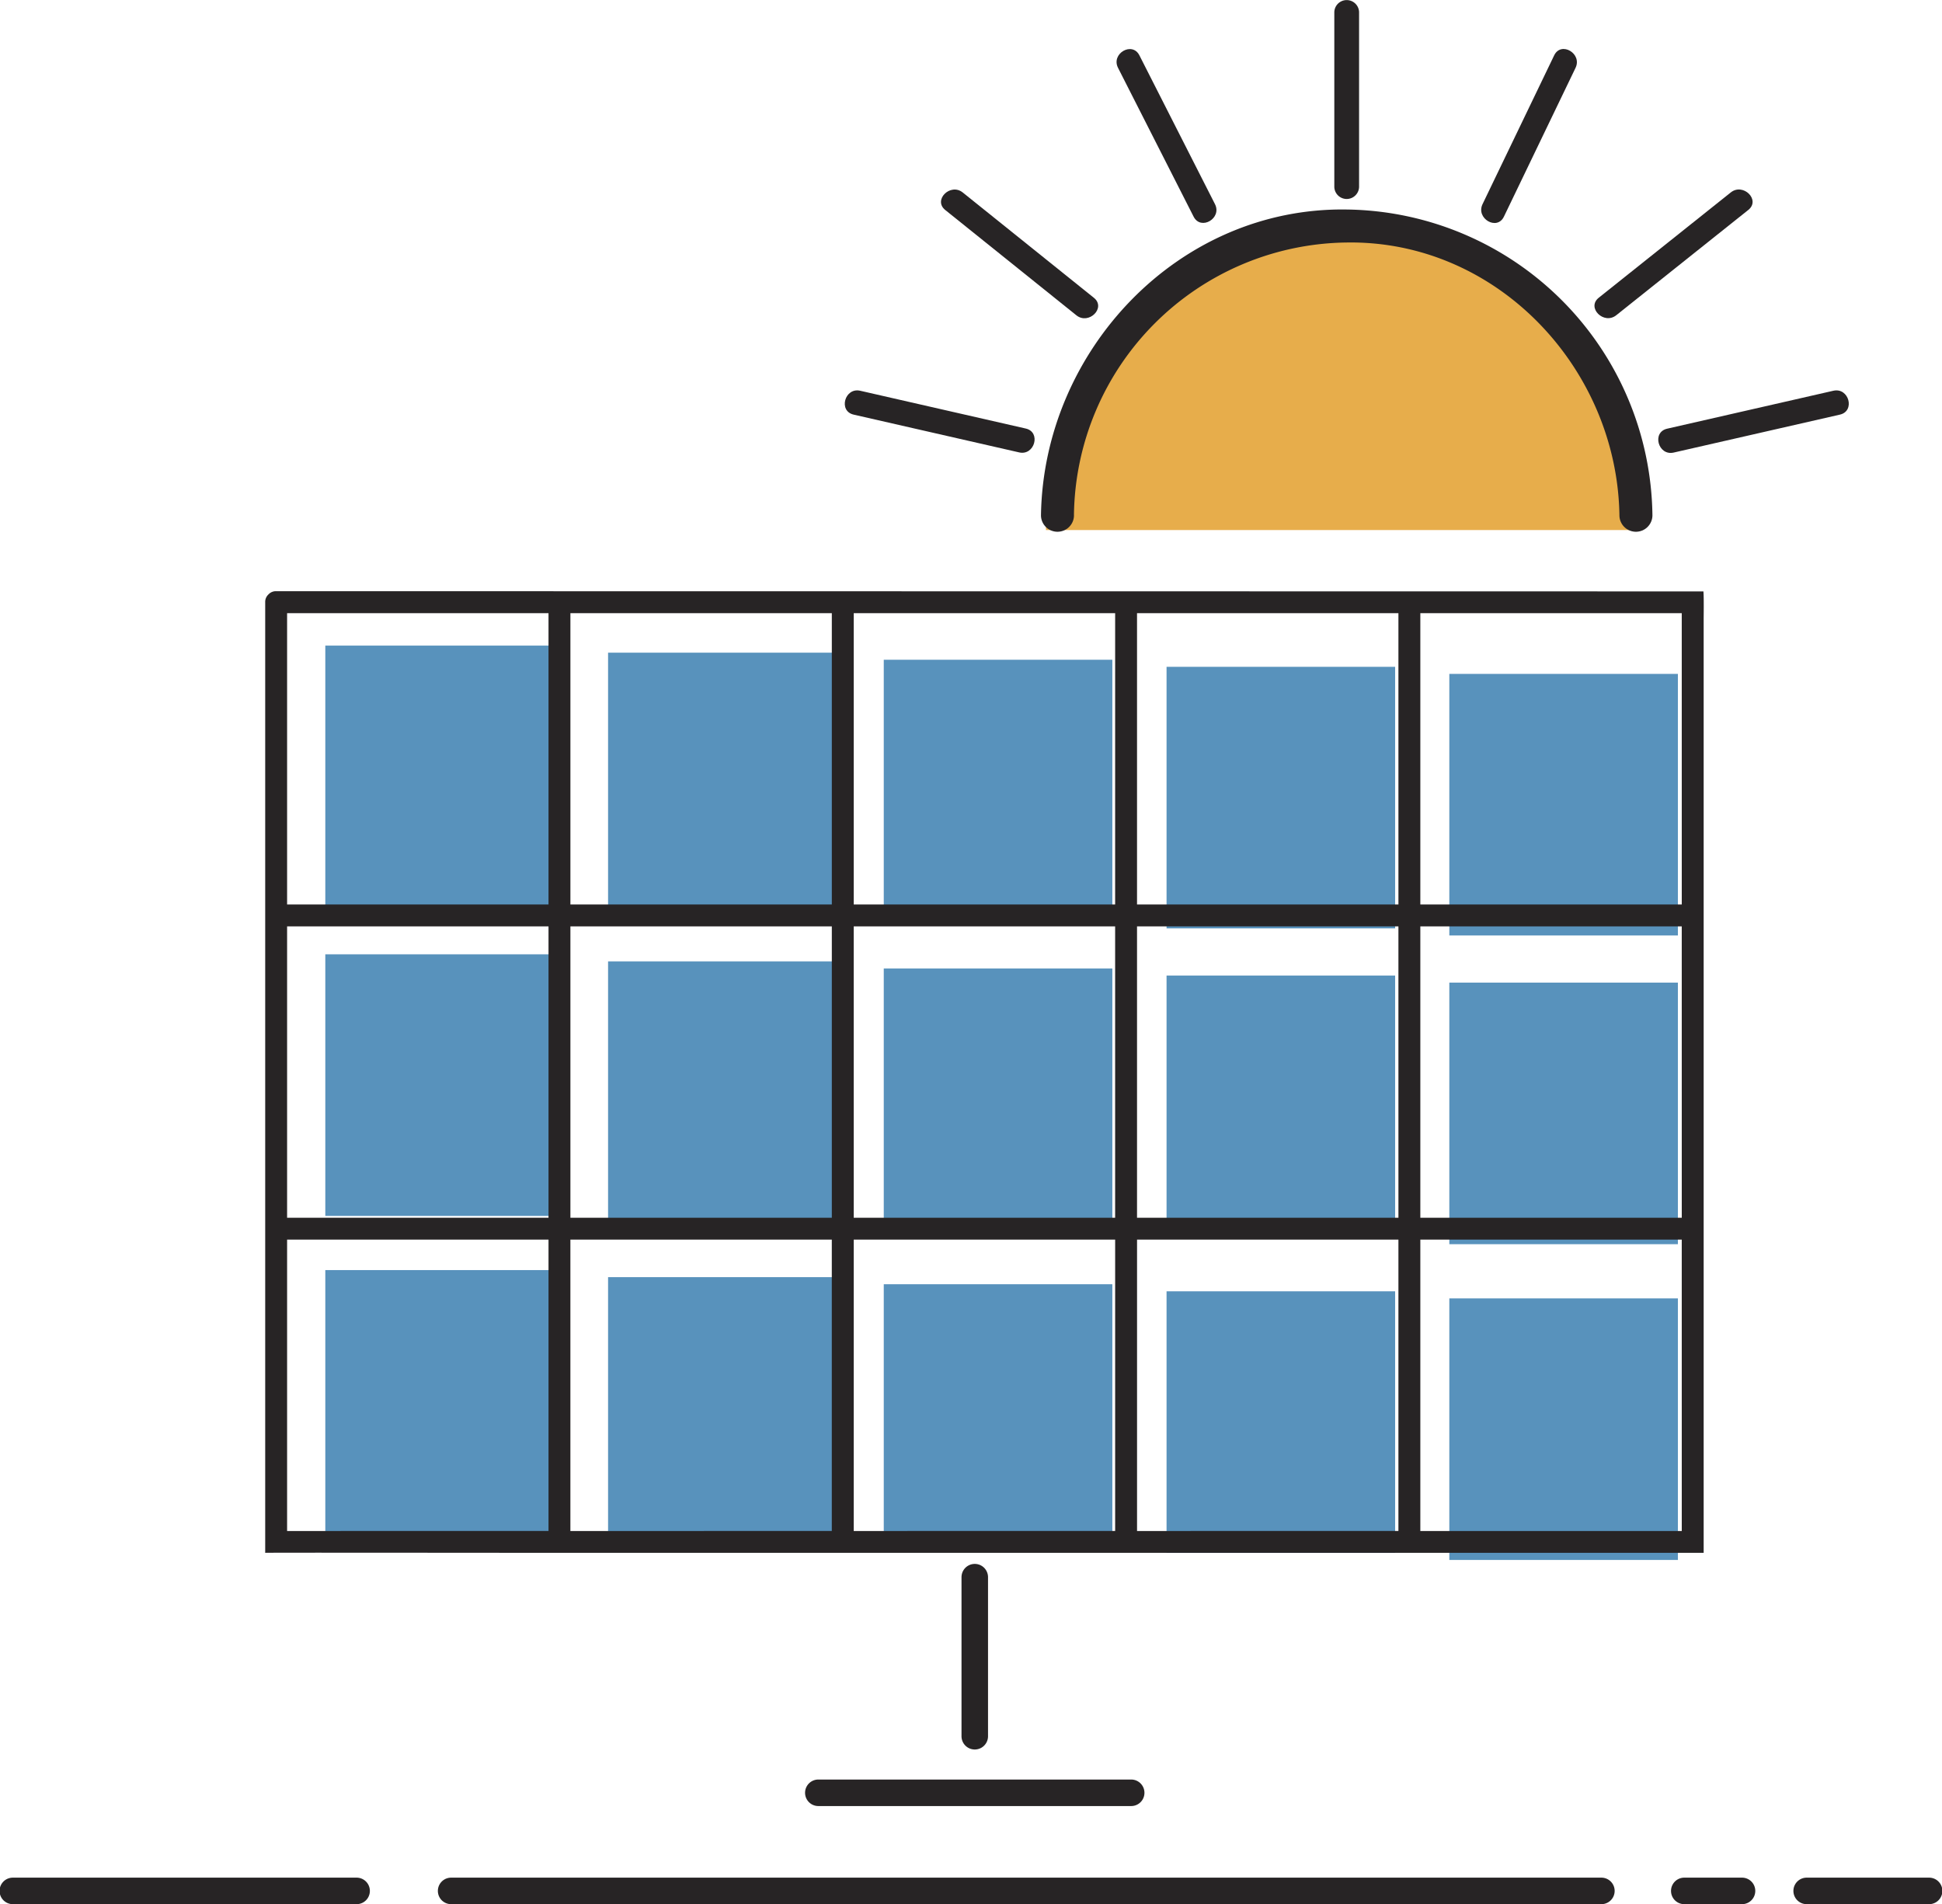<svg xmlns="http://www.w3.org/2000/svg" width="100.49" height="98.526" viewBox="0 0 100.49 98.526">
  <g id="Group_4305" data-name="Group 4305" transform="translate(-262.647 -169.138)">
    <g id="Group_4280" data-name="Group 4280" transform="translate(316.77 181.123)">
      <path id="Path_3681" data-name="Path 3681" d="M410.6,217.342a15.441,15.441,0,0,1,30.882,0Z" transform="translate(-410.6 -201.901)" fill="#e7ad4b"/>
    </g>
    <g id="Group_4281" data-name="Group 4281" transform="translate(279.48 202.544)">
      <rect id="Rectangle_264" data-name="Rectangle 264" width="11.828" height="13.535" transform="translate(0)" fill="#5892bc"/>
      <rect id="Rectangle_265" data-name="Rectangle 265" width="11.828" height="13.535" transform="translate(0 15.974)" fill="#5892bc"/>
      <rect id="Rectangle_266" data-name="Rectangle 266" width="11.828" height="13.535" transform="translate(0 32.313)" fill="#5892bc"/>
    </g>
    <g id="Group_4282" data-name="Group 4282" transform="translate(294.112 202.91)">
      <rect id="Rectangle_267" data-name="Rectangle 267" width="11.828" height="13.535" transform="translate(0)" fill="#5892bc"/>
      <rect id="Rectangle_268" data-name="Rectangle 268" width="11.828" height="13.535" transform="translate(0 15.974)" fill="#5892bc"/>
      <rect id="Rectangle_269" data-name="Rectangle 269" width="11.828" height="13.535" transform="translate(0 32.313)" fill="#5892bc"/>
    </g>
    <g id="Group_4283" data-name="Group 4283" transform="translate(308.378 203.276)">
      <rect id="Rectangle_270" data-name="Rectangle 270" width="11.828" height="13.535" fill="#5892bc"/>
      <rect id="Rectangle_271" data-name="Rectangle 271" width="11.828" height="13.535" transform="translate(0 15.974)" fill="#5892bc"/>
      <rect id="Rectangle_272" data-name="Rectangle 272" width="11.828" height="13.535" transform="translate(0 32.313)" fill="#5892bc"/>
    </g>
    <g id="Group_4284" data-name="Group 4284" transform="translate(323.011 203.642)">
      <rect id="Rectangle_273" data-name="Rectangle 273" width="11.828" height="13.535" transform="translate(0)" fill="#5892bc"/>
      <rect id="Rectangle_274" data-name="Rectangle 274" width="11.828" height="13.535" transform="translate(0 15.974)" fill="#5892bc"/>
      <rect id="Rectangle_275" data-name="Rectangle 275" width="11.828" height="13.535" transform="translate(0 32.313)" fill="#5892bc"/>
    </g>
    <g id="Group_4285" data-name="Group 4285" transform="translate(337.643 204.008)">
      <rect id="Rectangle_276" data-name="Rectangle 276" width="11.828" height="13.535" transform="translate(0)" fill="#5892bc"/>
      <rect id="Rectangle_277" data-name="Rectangle 277" width="11.828" height="13.535" transform="translate(0 15.974)" fill="#5892bc"/>
      <rect id="Rectangle_278" data-name="Rectangle 278" width="11.828" height="13.535" transform="translate(0 32.313)" fill="#5892bc"/>
    </g>
    <g id="Group_4295" data-name="Group 4295" transform="translate(306.359 169.138)">
      <g id="Group_4286" data-name="Group 4286" transform="translate(10.152 10.839)">
        <path id="Path_3682" data-name="Path 3682" d="M411.6,214.591a14.286,14.286,0,0,1,14.113-14.113c7.783-.121,13.994,6.512,14.113,14.113a.854.854,0,0,0,1.708,0,16.024,16.024,0,0,0-15.82-15.82c-8.718-.136-15.688,7.307-15.82,15.82a.854.854,0,0,0,1.708,0Z" transform="translate(-409.892 -198.769)" fill="#272425"/>
      </g>
      <g id="Group_4294" data-name="Group 4294" transform="translate(0 0)">
        <g id="Group_4287" data-name="Group 4287" transform="translate(4.98 9.808)">
          <path id="Path_3683" data-name="Path 3683" d="M395.974,197.008l6.787,5.45c.637.512,1.55-.388.906-.906l-6.787-5.45c-.637-.512-1.55.388-.906.906Z" transform="translate(-395.754 -195.95)" fill="#272425"/>
        </g>
        <g id="Group_4288" data-name="Group 4288" transform="translate(14.065 2.542)">
          <path id="Path_3684" data-name="Path 3684" d="M425.681,184.108l-3.911-7.7c-.374-.737-1.479-.088-1.106.646l3.911,7.7c.375.736,1.479.088,1.106-.646Z" transform="translate(-420.588 -176.086)" fill="#272425"/>
        </g>
        <g id="Group_4289" data-name="Group 4289" transform="translate(0 20.2)">
          <path id="Path_3685" data-name="Path 3685" d="M391.506,226.332l-8.565-1.955c-.8-.184-1.146,1.051-.341,1.235l8.565,1.955c.8.183,1.146-1.052.341-1.235Z" transform="translate(-382.14 -224.358)" fill="#272425"/>
        </g>
        <g id="Group_4290" data-name="Group 4290" transform="translate(25.338)">
          <path id="Path_3686" data-name="Path 3686" d="M451.4,169.758v9.06a.641.641,0,0,0,1.281,0v-9.06a.641.641,0,0,0-1.281,0Z" transform="translate(-451.405 -169.138)" fill="#272425"/>
        </g>
        <g id="Group_4291" data-name="Group 4291" transform="translate(32.933 2.537)">
          <path id="Path_3687" data-name="Path 3687" d="M473.343,184.747l3.707-7.7c.356-.74-.748-1.39-1.106-.646l-3.707,7.7c-.356.74.748,1.39,1.106.646Z" transform="translate(-472.167 -176.074)" fill="#272425"/>
        </g>
        <g id="Group_4292" data-name="Group 4292" transform="translate(42.096 20.2)">
          <path id="Path_3688" data-name="Path 3688" d="M498.017,227.575l8.6-1.963c.805-.184.464-1.419-.341-1.235l-8.6,1.963c-.805.184-.464,1.419.341,1.235Z" transform="translate(-497.217 -224.358)" fill="#272425"/>
        </g>
        <g id="Group_4293" data-name="Group 4293" transform="translate(38.795 9.809)">
          <path id="Path_3689" data-name="Path 3689" d="M495.248,196.1l-6.834,5.45c-.646.515.267,1.415.906.906l6.834-5.45c.646-.515-.267-1.415-.906-.906Z" transform="translate(-488.193 -195.953)" fill="#272425"/>
        </g>
      </g>
    </g>
    <g id="Group_4296" data-name="Group 4296" transform="translate(276.37 199.729)">
      <path id="Path_3690" data-name="Path 3690" d="M383.411,256.2v14.74h13.527V255.863H383.411Z" transform="translate(-352.957 -254.729)" fill="none"/>
      <path id="Path_3691" data-name="Path 3691" d="M396.938,300.173H383.411v15.076h13.527Z" transform="translate(-352.957 -282.83)" fill="none"/>
      <path id="Path_3692" data-name="Path 3692" d="M356.862,315.249V300.173H343.335v15.076h13.527Z" transform="translate(-327.542 -282.83)" fill="none"/>
      <path id="Path_3693" data-name="Path 3693" d="M343.335,256.2v14.74h13.527V255.863H343.335Z" transform="translate(-327.542 -254.729)" fill="none"/>
      <path id="Path_3694" data-name="Path 3694" d="M423.486,256.2v14.74h13.527V255.863H423.486Z" transform="translate(-378.373 -254.729)" fill="none"/>
      <path id="Path_3695" data-name="Path 3695" d="M303.259,270.939h13.527V255.863H303.259Z" transform="translate(-302.126 -254.729)" fill="none"/>
      <path id="Path_3696" data-name="Path 3696" d="M423.486,315.249h13.527V300.173H423.486Z" transform="translate(-378.373 -282.83)" fill="none"/>
      <path id="Path_3697" data-name="Path 3697" d="M316.786,300.173H303.259v15.076h13.527Z" transform="translate(-302.126 -282.83)" fill="none"/>
      <path id="Path_3698" data-name="Path 3698" d="M303.259,344.484v15.075h13.527V344.484Z" transform="translate(-302.126 -310.932)" fill="none"/>
      <path id="Path_3699" data-name="Path 3699" d="M463.561,256.2v14.74h13.527V255.863H463.561Z" transform="translate(-403.788 -254.729)" fill="none"/>
      <path id="Path_3700" data-name="Path 3700" d="M463.561,300.173v15.076h13.527V300.173H463.561Z" transform="translate(-403.788 -282.83)" fill="none"/>
      <path id="Path_3701" data-name="Path 3701" d="M463.561,344.484v15.075h13.527V344.484H463.561Z" transform="translate(-403.788 -310.932)" fill="none"/>
      <path id="Path_3702" data-name="Path 3702" d="M383.411,344.484v15.075h13.527V344.484Z" transform="translate(-352.957 -310.932)" fill="none"/>
      <ellipse id="Ellipse_4" data-name="Ellipse 4" cx="9.564" cy="10.66" rx="9.564" ry="10.66" transform="translate(42.312 30.43)" fill="none"/>
      <path id="Path_3703" data-name="Path 3703" d="M343.335,344.484v15.075h13.527V344.484Z" transform="translate(-327.542 -310.932)" fill="none"/>
      <path id="Path_3704" data-name="Path 3704" d="M374.583,252.775l-73.855-.011a.523.523,0,0,0-.384.152l-.016.015-.015.016a.524.524,0,0,0-.152.384v49.191c.376-.014,10.151,0,14.66,0h59.774V254.234C374.594,254.122,374.612,253.1,374.583,252.775Zm-15.782,16.2H345.274V253.9H358.8Zm0,16.209H345.274V270.107H358.8Zm-57.507-15.076h13.527v15.076H301.294Zm14.66,0h13.527v15.076H315.954Zm14.66,0h13.527v15.076H330.615Zm13.527-1.133H330.615V253.9h13.527Zm-14.66,0H315.954V253.9h13.527Zm-14.66,0H301.294V253.9h13.527Zm-13.527,32.418V286.316h13.527v15.075Zm19.859,0h-5.2V286.316h13.527v15.075Zm9.462,0V286.316h13.527v15.075Zm14.66,0V286.316H358.8v15.075Zm28.187,0H359.934V286.316h13.527Zm0-16.209H359.934V270.107h13.527Zm0-16.209H359.934V253.9h13.527Z" transform="translate(-300.161 -252.764)" fill="#272425"/>
    </g>
    <g id="Group_4299" data-name="Group 4299" transform="translate(304.329 250.083)">
      <g id="Group_4297" data-name="Group 4297" transform="translate(8.072)">
        <path id="Path_3705" data-name="Path 3705" d="M398.658,391.078v8.231a.686.686,0,0,0,1.372,0v-8.231a.686.686,0,0,0-1.372,0Z" transform="translate(-398.658 -390.414)" fill="#272425"/>
      </g>
      <g id="Group_4298" data-name="Group 4298" transform="translate(0 11.135)">
        <path id="Path_3706" data-name="Path 3706" d="M377.254,422.225h16.189a.686.686,0,0,0,0-1.372H377.254a.686.686,0,0,0,0,1.372Z" transform="translate(-376.591 -420.853)" fill="#272425"/>
      </g>
    </g>
    <g id="Group_4304" data-name="Group 4304" transform="translate(262.647 266.292)">
      <g id="Group_4300" data-name="Group 4300">
        <path id="Path_3707" data-name="Path 3707" d="M263.311,436.1H281.1a.686.686,0,0,0,0-1.372H263.311a.686.686,0,0,0,0,1.372Z" transform="translate(-262.647 -434.725)" fill="#272425"/>
      </g>
      <g id="Group_4301" data-name="Group 4301" transform="translate(22.68)">
        <path id="Path_3708" data-name="Path 3708" d="M325.311,436.1h59.521a.686.686,0,0,0,0-1.372H325.311a.686.686,0,0,0,0,1.372Z" transform="translate(-324.647 -434.725)" fill="#272425"/>
      </g>
      <g id="Group_4302" data-name="Group 4302" transform="translate(86.49)">
        <path id="Path_3709" data-name="Path 3709" d="M499.746,436.1h2.988a.686.686,0,0,0,0-1.372h-2.988a.686.686,0,0,0,0,1.372Z" transform="translate(-499.082 -434.725)" fill="#272425"/>
      </g>
      <g id="Group_4303" data-name="Group 4303" transform="translate(92.827)">
        <path id="Path_3710" data-name="Path 3710" d="M517.068,436.1H523.4a.686.686,0,0,0,0-1.372h-6.336a.686.686,0,0,0,0,1.372Z" transform="translate(-516.404 -434.725)" fill="#272425"/>
      </g>
    </g>
  </g>
</svg>
